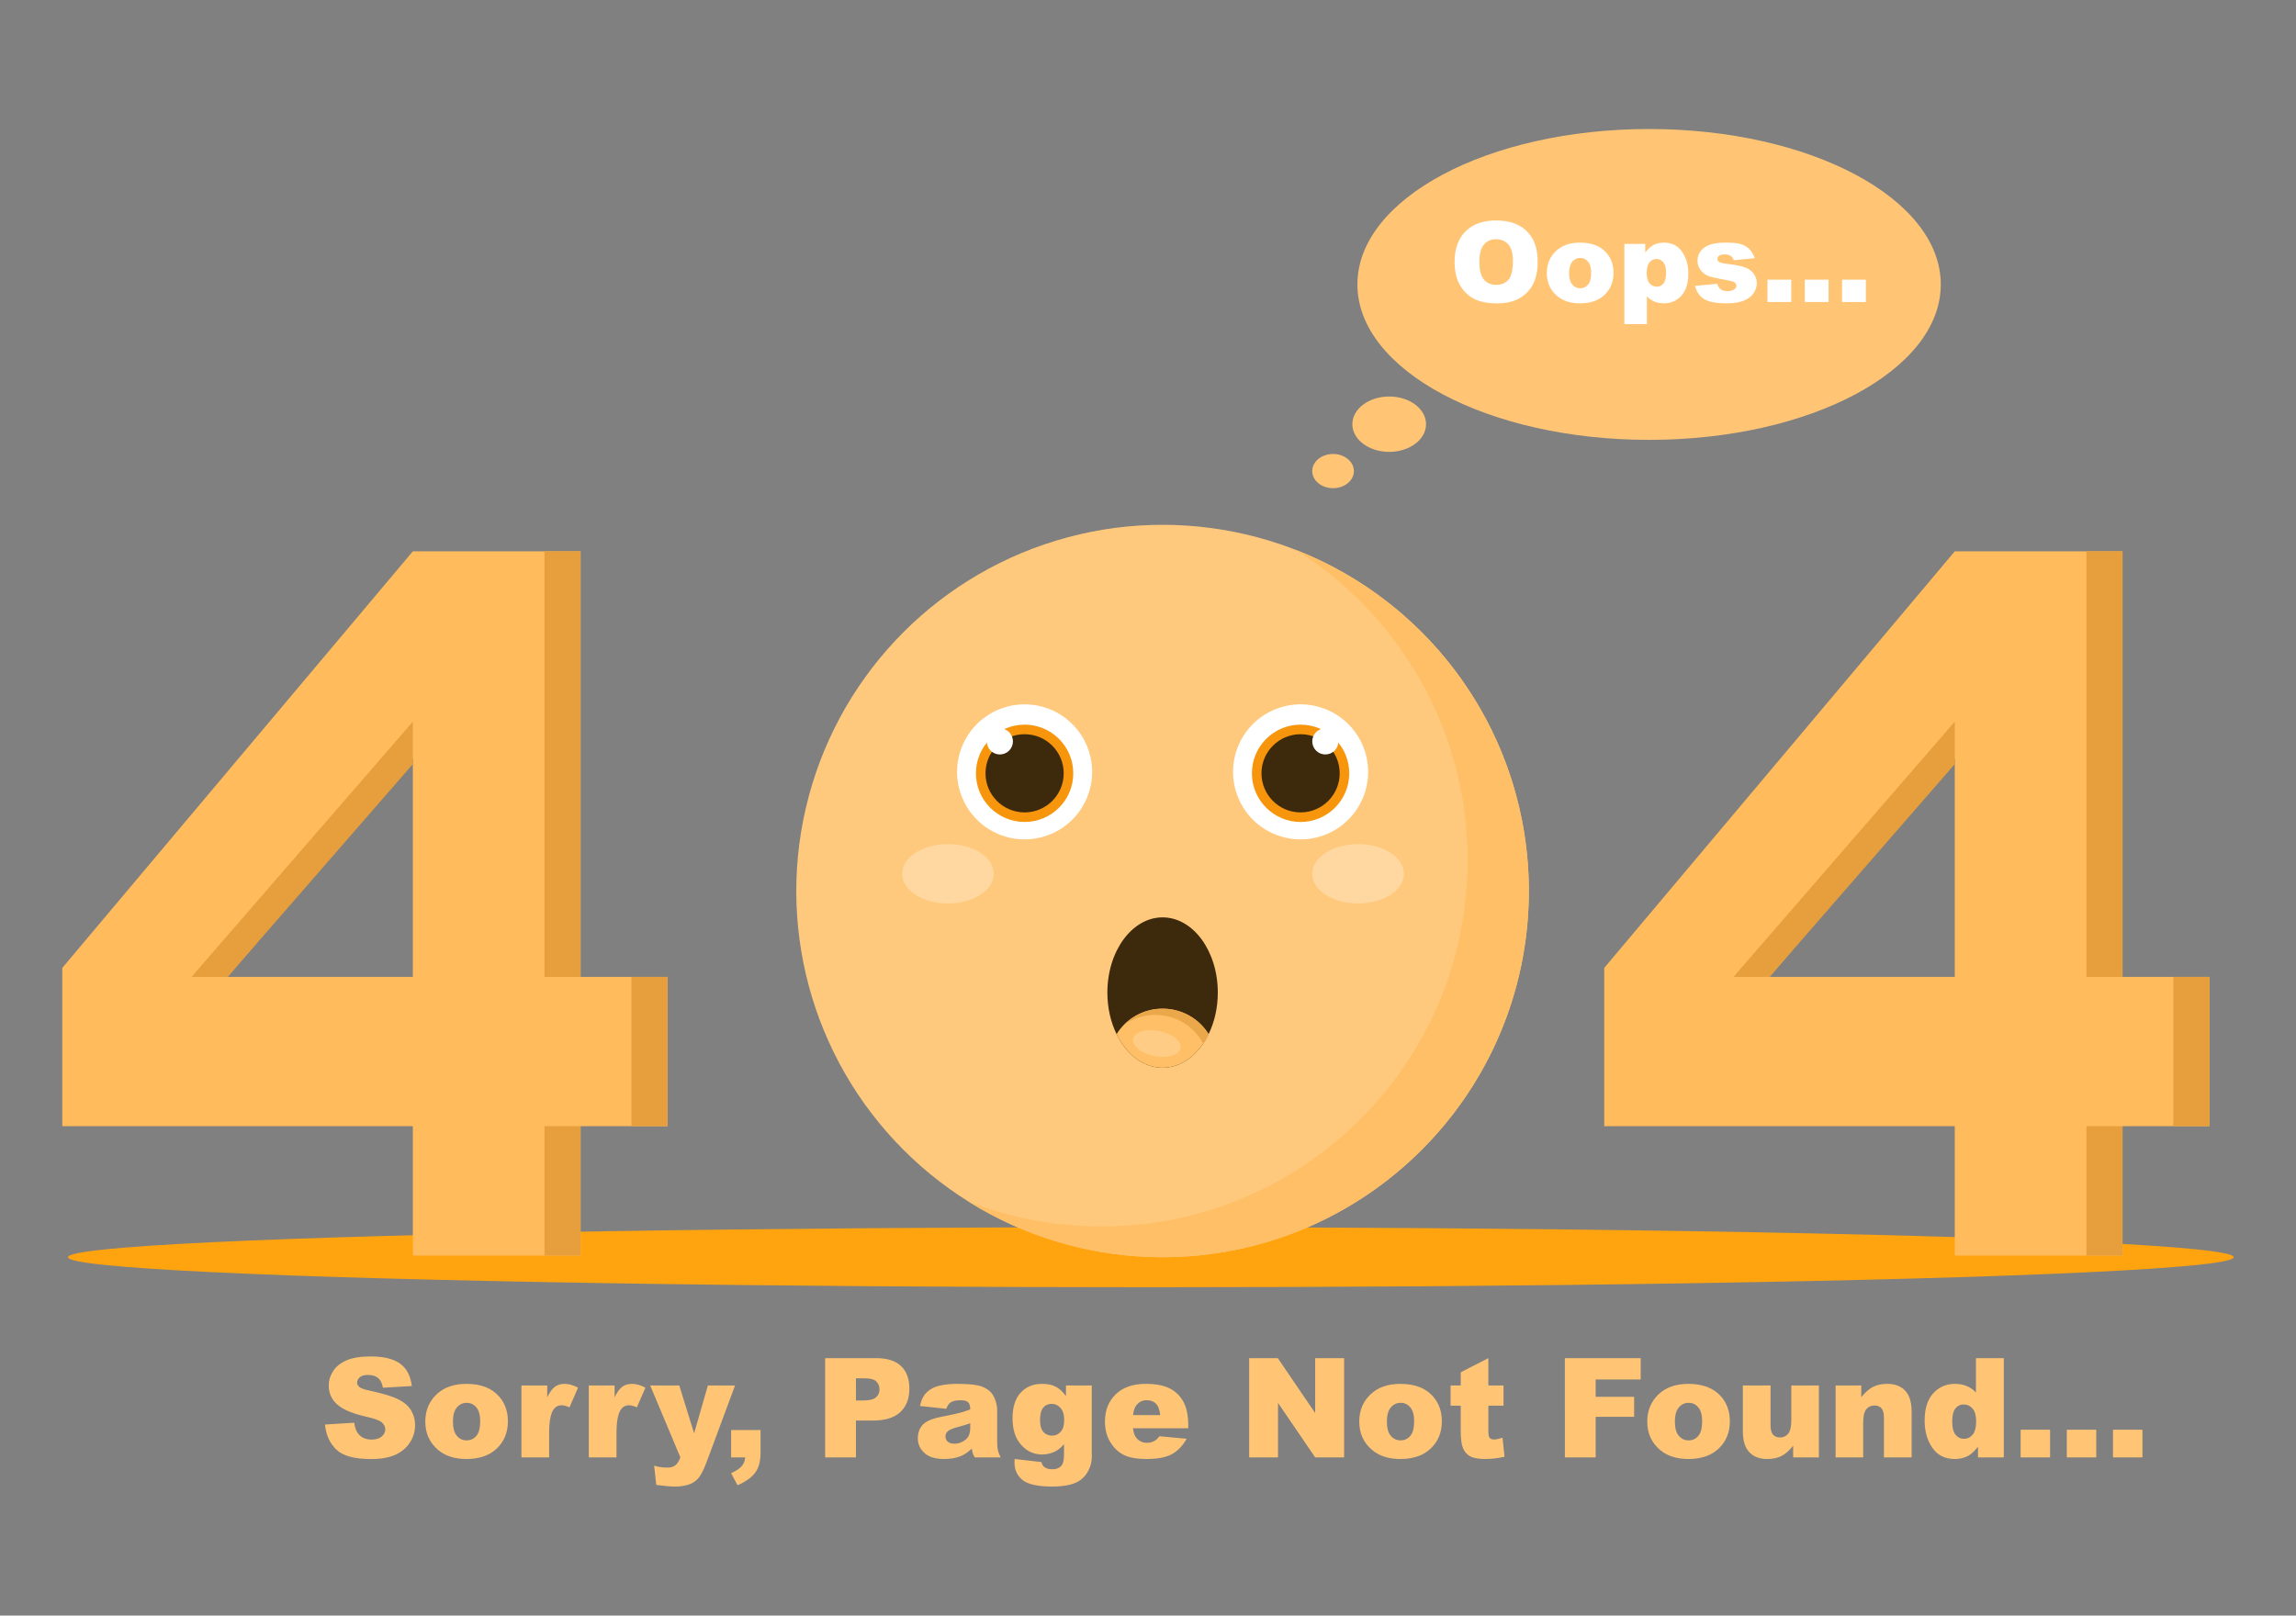<svg xmlns="http://www.w3.org/2000/svg" enable-background="new 0 0 1364 960" viewBox="0 0 1364 960"><rect x="0" y="0" width="1364" height="960" fill="#808080" stroke="none"/><ellipse cx="683.695" cy="747.052" fill="#ffa30f" rx="643.305" ry="17.854" class="colorE2E1F5 svgShape"/><ellipse cx="979.685" cy="169.021" fill="#ffc575" rx="173.285" ry="92.355" class="color7775FF svgShape"/><circle cx="690.667" cy="529.453" r="217.599" fill="#ffc97d" transform="rotate(-45.001 690.664 529.464)" class="colorFFD17D svgShape"/><path fill="#ffbf66" d="M769.615,326.629c61.417,38.465,102.269,106.725,102.269,184.538c0,120.176-97.422,217.599-217.599,217.599  c-27.849,0-54.472-5.24-78.948-14.774c33.438,20.942,72.966,33.061,115.33,33.061c120.177,0,217.599-97.423,217.599-217.599  C908.266,437.126,850.76,358.237,769.615,326.629z" class="colorF5C469 svgShape"/><circle cx="608.691" cy="458.675" r="40.11" fill="#ffffff" transform="rotate(-67.5 608.68 458.664)" class="colorFFF svgShape"/><circle cx="608.692" cy="459.511" r="28.913" fill="#f7960d" class="color2D2970 svgShape"/><circle cx="608.692" cy="459.511" r="23.231" fill="#3d290c" class="color0C1B3D svgShape"/><path fill="#ffffff" d="M586.213,440.542c0-4.292,3.479-7.771,7.772-7.771c4.292,0,7.771,3.479,7.771,7.771  s-3.479,7.772-7.771,7.772C589.692,448.314,586.213,444.834,586.213,440.542z" class="colorFFF svgShape"/><circle cx="772.643" cy="458.675" r="40.11" fill="#ffffff" transform="rotate(-22.5 772.608 458.658)" class="colorFFF svgShape"/><circle cx="772.643" cy="459.511" r="28.913" fill="#f7960d" class="color2D2970 svgShape"/><circle cx="772.643" cy="459.511" r="23.231" fill="#3d290c" class="color0C1B3D svgShape"/><path fill="#ffffff" d="M795.121,440.542c0-4.292-3.479-7.771-7.771-7.771c-4.292,0-7.771,3.479-7.771,7.771  s3.479,7.772,7.771,7.772C791.642,448.314,795.121,444.834,795.121,440.542z" class="colorFFF svgShape"/><path fill="#3d290c" d="M723.468,589.803c0,9.139-2.011,17.632-5.468,24.706c-5.877,12.046-15.922,19.98-27.333,19.98  c-11.411,0-21.456-7.934-27.333-19.98c-3.457-7.074-5.468-15.568-5.468-24.706c0-24.68,14.685-44.686,32.801-44.686  S723.468,565.123,723.468,589.803z" class="color0C1B3D svgShape"/><path fill="#ffbf66" d="M718,614.509c-5.877,12.046-15.922,19.98-27.333,19.98c-11.411,0-21.456-7.934-27.333-19.98  c5.588-9.071,15.74-15.138,27.333-15.138C702.261,599.371,712.413,605.439,718,614.509z" class="colorF69 svgShape"/><path fill="#eba84b" d="M690.993,603.398c10.577,1.544,19.187,8.022,23.772,16.69c1.179-1.741,2.269-3.598,3.235-5.578  c-5.588-9.071-15.74-15.139-27.333-15.139c-9.009,0-17.136,3.675-22.939,9.564C674.205,604.353,682.445,602.148,690.993,603.398z" class="colorEB4B80 svgShape"/><ellipse cx="563.167" cy="519.218" fill="#ffd8a1" rx="27.227" ry="17.623" class="colorFFDEA1 svgShape"/><ellipse cx="806.805" cy="519.218" fill="#ffd8a1" rx="27.227" ry="17.623" class="colorFFDEA1 svgShape"/><path fill="#ffcc85" d="M701.33,622.85c-0.805,4.103-7.763,6.193-15.541,4.667c-7.778-1.525-13.432-6.088-12.627-10.191  c0.805-4.103,7.762-6.193,15.541-4.667C696.481,614.184,702.134,618.747,701.33,622.85z" class="colorFF85AD svgShape"/><path fill="#ffbb5c" d="M1161.291,669.178H953.03v-94.025l208.26-247.555h99.64v252.887h51.644v88.693h-51.644v76.905h-99.64  V669.178z M1161.291,580.485V450.994l-110.042,129.491H1161.291z" class="color715CFF svgShape"/><rect width="21.432" height="88.693" x="1291.142" y="580.485" fill="#e69f3c" class="color523CE6 svgShape"/><rect width="21.432" height="252.887" x="1239.498" y="327.598" fill="#e69f3c" class="color523CE6 svgShape"/><polygon fill="#e69f3c" points="1051.249 580.485 1161.291 454.042 1161.291 428.821 1029.817 580.485" class="color523CE6 svgShape"/><rect width="21.432" height="76.905" x="1239.498" y="669.178" fill="#e69f3c" class="color523CE6 svgShape"/><path fill="#ffbb5c" d="M245.26,669.178H37v-94.025l208.26-247.555h99.64v252.887h51.644v88.693H344.9v76.905h-99.64V669.178z   M245.26,580.485V450.994L135.219,580.485H245.26z" class="color715CFF svgShape"/><rect width="21.432" height="88.693" x="375.112" y="580.485" fill="#e69f3c" class="color523CE6 svgShape"/><rect width="21.432" height="252.887" x="323.468" y="327.598" fill="#e69f3c" class="color523CE6 svgShape"/><polygon fill="#e69f3c" points="135.219 580.485 245.26 454.042 245.26 428.821 113.787 580.485" class="color523CE6 svgShape"/><rect width="21.432" height="76.905" x="323.468" y="669.178" fill="#e69f3c" class="color523CE6 svgShape"/><path fill="#ffffff" d="M864.14 155.675c0-7.777 2.166-13.832 6.498-18.164 4.333-4.332 10.366-6.5 18.099-6.5 7.929 0 14.038 2.129 18.327 6.386 4.289 4.257 6.434 10.22 6.434 17.888 0 5.568-.937 10.133-2.811 13.696-1.874 3.564-4.582 6.337-8.123 8.32-3.542 1.981-7.956 2.973-13.242 2.973-5.372 0-9.819-.855-13.339-2.567-3.521-1.711-6.375-4.42-8.563-8.123C865.233 165.879 864.14 161.243 864.14 155.675zM878.86 155.74c0 4.809.894 8.265 2.681 10.366 1.787 2.101 4.219 3.152 7.295 3.152 3.163 0 5.611-1.029 7.344-3.087 1.733-2.058 2.6-5.751 2.6-11.081 0-4.485-.905-7.761-2.714-9.829-1.809-2.069-4.262-3.104-7.36-3.104-2.969 0-5.351 1.052-7.149 3.153C879.759 147.411 878.86 150.889 878.86 155.74zM918.925 162.304c0-5.263 1.776-9.601 5.329-13.013 3.553-3.412 8.351-5.118 14.395-5.118 6.91 0 12.131 2.004 15.662 6.012 2.838 3.228 4.257 7.203 4.257 11.926 0 5.307-1.76 9.656-5.28 13.046-3.521 3.391-8.389 5.085-14.606 5.085-5.546 0-10.03-1.407-13.453-4.224C921.026 172.53 918.925 167.959 918.925 162.304zM932.183 162.272c0 3.077.622 5.351 1.868 6.824 1.246 1.474 2.811 2.21 4.696 2.21 1.906 0 3.472-.726 4.695-2.178 1.224-1.45 1.836-3.779 1.836-6.986 0-2.99-.618-5.216-1.852-6.679-1.235-1.462-2.762-2.193-4.582-2.193-1.928 0-3.521.743-4.777 2.225C932.811 156.98 932.183 159.239 932.183 162.272zM965.003 192.589v-47.636h12.381v5.102c1.711-2.145 3.282-3.596 4.712-4.354 1.928-1.018 4.062-1.527 6.402-1.527 4.614 0 8.183 1.765 10.707 5.297 2.524 3.531 3.786 7.895 3.786 13.095 0 5.741-1.376 10.122-4.127 13.144-2.751 3.023-6.228 4.533-10.431 4.533-2.037 0-3.894-.346-5.573-1.04-1.679-.693-3.18-1.722-4.5-3.087v16.474H965.003zM978.261 162.304c0 2.73.574 4.755 1.722 6.077 1.147 1.321 2.6 1.983 4.354 1.983 1.537 0 2.827-.633 3.866-1.901 1.04-1.267 1.56-3.417 1.56-6.45 0-2.795-.542-4.847-1.625-6.158-1.083-1.311-2.404-1.966-3.964-1.966-1.69 0-3.098.661-4.224 1.983C978.824 157.192 978.261 159.337 978.261 162.304zM1006.986 169.875l13.128-1.234c.541 1.56 1.3 2.675 2.275 3.347.974.672 2.274 1.007 3.899 1.007 1.776 0 3.152-.379 4.127-1.137.758-.561 1.138-1.264 1.138-2.108 0-.952-.498-1.687-1.495-2.207-.715-.367-2.611-.822-5.686-1.363-4.593-.8-7.783-1.541-9.569-2.223-1.787-.681-3.293-1.834-4.517-3.457-1.224-1.622-1.836-3.472-1.836-5.55 0-2.273.66-4.231 1.982-5.876 1.321-1.644 3.141-2.873 5.459-3.684 2.318-.812 5.427-1.218 9.326-1.218 4.116 0 7.154.314 9.115.943 1.961.629 3.596 1.603 4.907 2.924 1.31 1.322 2.399 3.109 3.265 5.362l-12.543 1.234c-.325-1.104-.867-1.916-1.625-2.437-1.04-.693-2.297-1.039-3.769-1.039-1.494 0-2.583.265-3.266.795-.682.53-1.023 1.173-1.023 1.93 0 .844.433 1.482 1.299 1.914.866.432 2.751.822 5.654 1.168 4.398.497 7.669 1.19 9.814 2.078 2.145.888 3.786 2.153 4.923 3.798 1.137 1.646 1.706 3.452 1.706 5.421 0 1.991-.601 3.928-1.804 5.811-1.202 1.883-3.098 3.382-5.686 4.496-2.589 1.113-6.115 1.671-10.577 1.671-6.304 0-10.794-.898-13.469-2.697C1009.461 175.746 1007.744 173.19 1006.986 169.875zM1050.009 166.204h14.135v13.257h-14.135V166.204zM1072.17 166.204h14.135v13.257h-14.135V166.204zM1094.331 166.204h14.135v13.257h-14.135V166.204z" class="colorFFF svgShape"/><ellipse cx="825.291" cy="252.064" fill="#ffc575" rx="21.886" ry="16.453" class="color7775FF svgShape"/><ellipse cx="791.944" cy="279.925" fill="#ffc575" rx="12.365" ry="10.167" class="color7775FF svgShape"/><path fill="#ffc575" d="M193.096 846.491l17.335-1.085c.375 2.816 1.139 4.961 2.292 6.435 1.877 2.387 4.558 3.581 8.044 3.581 2.601 0 4.605-.61 6.013-1.83 1.408-1.22 2.112-2.635 2.112-4.243 0-1.528-.67-2.896-2.011-4.102-1.341-1.207-4.451-2.346-9.331-3.419-7.991-1.797-13.689-4.184-17.094-7.16-3.433-2.976-5.148-6.769-5.148-11.382 0-3.03.877-5.892 2.634-8.587 1.756-2.695 4.397-4.813 7.924-6.356 3.525-1.541 8.358-2.313 14.499-2.313 7.535 0 13.279 1.402 17.234 4.203 3.955 2.802 6.308 7.26 7.059 13.374l-17.174 1.005c-.457-2.654-1.415-4.586-2.876-5.792-1.461-1.206-3.479-1.809-6.053-1.809-2.119 0-3.714.448-4.786 1.347-1.073.898-1.609 1.991-1.609 3.278 0 .939.443 1.784 1.327 2.533.858.779 2.896 1.503 6.114 2.172 7.963 1.716 13.668 3.453 17.113 5.209 3.445 1.756 5.953 3.935 7.521 6.536 1.569 2.601 2.353 5.511 2.353 8.727 0 3.782-1.046 7.267-3.137 10.458-2.092 3.191-5.015 5.611-8.768 7.26-3.754 1.649-8.486 2.473-14.198 2.473-10.029 0-16.973-1.93-20.835-5.792C195.79 857.351 193.605 852.445 193.096 846.491zM252.662 844.762c0-6.515 2.198-11.885 6.596-16.108 4.397-4.223 10.336-6.335 17.818-6.335 8.553 0 15.015 2.481 19.386 7.441 3.512 3.995 5.269 8.916 5.269 14.761 0 6.57-2.179 11.953-6.536 16.148-4.358 4.198-10.384 6.295-18.079 6.295-6.865 0-12.415-1.743-16.651-5.229C255.262 857.419 252.662 851.76 252.662 844.762zM269.072 844.722c0 3.807.771 6.623 2.313 8.446 1.541 1.823 3.479 2.734 5.812 2.734 2.36 0 4.297-.898 5.812-2.695 1.514-1.795 2.272-4.679 2.272-8.647 0-3.7-.764-6.456-2.292-8.265-1.528-1.809-3.419-2.715-5.671-2.715-2.387 0-4.357.918-5.912 2.755C269.849 838.173 269.072 840.969 269.072 844.722zM309.775 823.285h15.324v6.998c1.474-3.03 2.997-5.115 4.565-6.255 1.568-1.139 3.505-1.709 5.812-1.709 2.413 0 5.054.751 7.923 2.252l-5.068 11.664c-1.93-.804-3.459-1.206-4.585-1.206-2.145 0-3.808.884-4.987 2.654-1.689 2.494-2.534 7.159-2.534 13.997v14.318h-16.45V823.285zM349.794 823.285h15.324v6.998c1.474-3.03 2.997-5.115 4.565-6.255 1.568-1.139 3.505-1.709 5.812-1.709 2.413 0 5.053.751 7.923 2.252l-5.068 11.664c-1.93-.804-3.459-1.206-4.585-1.206-2.145 0-3.808.884-4.987 2.654-1.689 2.494-2.534 7.159-2.534 13.997v14.318h-16.45V823.285zM386.273 823.285h17.273l8.81 28.436 8.182-28.436h16.131l-16.947 45.639c-1.93 5.206-3.9 8.721-5.91 10.545-2.841 2.576-7.17 3.865-12.985 3.865-2.359 0-6.004-.322-10.936-.966l-1.286-11.422c2.357.751 4.983 1.126 7.876 1.126 1.929 0 3.489-.443 4.681-1.328 1.192-.887 2.203-2.471 3.034-4.752L386.273 823.285zM434.337 849.75h17.496v13.474c0 4.96-1.033 8.875-3.097 11.744-2.064 2.869-5.59 5.403-10.578 7.602l-3.821-7.159c3.111-1.448 5.249-2.89 6.415-4.324 1.166-1.434 1.816-3.131 1.951-5.088h-8.366V849.75zM490.203 807.036h30.286c6.596 0 11.536 1.568 14.821 4.705 3.284 3.137 4.927 7.601 4.927 13.393 0 5.952-1.79 10.604-5.37 13.956-3.58 3.353-9.044 5.027-16.39 5.027h-9.974v21.88h-18.301V807.036zM508.503 832.173h4.464c3.513 0 5.979-.609 7.401-1.829 1.421-1.22 2.131-2.782 2.131-4.686 0-1.85-.617-3.419-1.85-4.707-1.233-1.286-3.553-1.93-6.958-1.93h-5.188V832.173zM562.197 837.12l-15.646-1.649c.589-2.734 1.441-4.887 2.554-6.454 1.113-1.569 2.715-2.93 4.806-4.083 1.502-.831 3.566-1.475 6.194-1.93 2.628-.457 5.47-.685 8.526-.685 4.907 0 8.848.275 11.825.825 2.977.55 5.456 1.695 7.441 3.439 1.394 1.206 2.494 2.916 3.298 5.127.804 2.213 1.206 4.324 1.206 6.335v18.864c0 2.012.127 3.586.382 4.726.255 1.14.811 2.594 1.669 4.364H579.09c-.617-1.099-1.019-1.937-1.207-2.514-.188-.577-.375-1.482-.563-2.715-2.145 2.065-4.277 3.539-6.395 4.424-2.896 1.179-6.262 1.77-10.095 1.77-5.095 0-8.963-1.179-11.604-3.54-2.641-2.359-3.962-5.269-3.962-8.728 0-3.245.951-5.913 2.856-8.005 1.904-2.091 5.416-3.646 10.538-4.665 6.14-1.233 10.122-2.098 11.945-2.595 1.823-.495 3.754-1.146 5.792-1.95 0-2.012-.416-3.419-1.246-4.223-.832-.804-2.293-1.206-4.384-1.206-2.682 0-4.693.429-6.033 1.286C563.685 834.01 562.841 835.27 562.197 837.12zM576.395 845.728c-2.252.804-4.599 1.515-7.038 2.131-3.325.885-5.429 1.757-6.314 2.615-.912.884-1.368 1.89-1.368 3.016 0 1.288.449 2.341 1.348 3.158.898.818 2.219 1.227 3.962 1.227 1.823 0 3.519-.443 5.088-1.327 1.569-.886 2.681-1.964 3.338-3.238.657-1.274.986-2.93.986-4.968V845.728zM633.267 823.285h15.324v40.341l.04 1.891c0 2.681-.57 5.234-1.709 7.662-1.14 2.427-2.654 4.39-4.545 5.892-1.891 1.502-4.291 2.587-7.199 3.258-2.91.67-6.241 1.006-9.995 1.006-8.581 0-14.473-1.288-17.677-3.862-3.205-2.574-4.807-6.02-4.807-10.336 0-.537.027-1.261.081-2.172l15.887 1.81c.402 1.475 1.019 2.494 1.85 3.056 1.207.831 2.721 1.247 4.545 1.247 2.359 0 4.123-.63 5.289-1.89 1.167-1.261 1.75-3.46 1.75-6.596v-6.475c-1.608 1.904-3.217 3.284-4.826 4.142-2.521 1.341-5.242 2.012-8.165 2.012-5.711 0-10.324-2.494-13.836-7.482-2.493-3.539-3.74-8.217-3.74-14.036 0-6.65 1.609-11.718 4.826-15.204 3.218-3.485 7.427-5.228 12.629-5.228 3.324 0 6.066.564 8.225 1.69 2.158 1.126 4.176 2.99 6.054 5.59V823.285zM617.862 843.998c0 3.083.657 5.369 1.971 6.858 1.313 1.487 3.042 2.231 5.188 2.231 2.037 0 3.747-.77 5.128-2.313 1.381-1.541 2.072-3.868 2.072-6.977 0-3.111-.724-5.491-2.172-7.14-1.448-1.649-3.217-2.473-5.309-2.473-2.091 0-3.761.758-5.008 2.272C618.486 837.972 617.862 840.485 617.862 843.998zM705.905 848.704h-32.82c.295 2.628 1.006 4.585 2.132 5.872 1.582 1.85 3.646 2.775 6.194 2.775 1.608 0 3.137-.402 4.585-1.206.884-.509 1.836-1.409 2.855-2.695l16.128 1.487c-2.467 4.291-5.443 7.368-8.929 9.231-3.486 1.864-8.487 2.796-15.002 2.796-5.658 0-10.109-.798-13.353-2.394-3.245-1.594-5.933-4.129-8.064-7.601-2.132-3.472-3.198-7.554-3.198-12.246 0-6.678 2.138-12.08 6.415-16.209 4.277-4.129 10.182-6.194 17.717-6.194 6.113 0 10.94.925 14.479 2.775 3.539 1.85 6.234 4.532 8.084 8.044 1.85 3.513 2.775 8.085 2.775 13.715V848.704zM689.253 840.861c-.321-3.163-1.173-5.43-2.554-6.797-1.381-1.368-3.198-2.051-5.45-2.051-2.601 0-4.679 1.033-6.234 3.097-.992 1.286-1.623 3.204-1.89 5.751H689.253zM742.103 807.036h17.013l22.202 32.621v-32.621h17.174v58.963h-17.174l-22.081-32.374v32.374h-17.134V807.036zM807.501 844.762c0-6.515 2.198-11.885 6.596-16.108 4.397-4.223 10.337-6.335 17.818-6.335 8.553 0 15.015 2.481 19.386 7.441 3.512 3.995 5.269 8.916 5.269 14.761 0 6.57-2.179 11.953-6.536 16.148-4.358 4.198-10.384 6.295-18.079 6.295-6.865 0-12.415-1.743-16.651-5.229C810.102 857.419 807.501 851.76 807.501 844.762zM823.911 844.722c0 3.807.771 6.623 2.313 8.446 1.542 1.823 3.479 2.734 5.812 2.734 2.36 0 4.297-.898 5.812-2.695 1.514-1.795 2.272-4.679 2.272-8.647 0-3.7-.764-6.456-2.292-8.265-1.528-1.809-3.419-2.715-5.671-2.715-2.387 0-4.357.918-5.912 2.755C824.689 838.173 823.911 840.969 823.911 844.722zM884.201 807.036v16.249h9.009v11.985h-9.009v15.133c0 1.82.174 3.024.523 3.613.536.91 1.475 1.364 2.816 1.364 1.206 0 2.895-.348 5.067-1.044l1.207 11.3c-4.049.884-7.83 1.327-11.342 1.327-4.076 0-7.079-.523-9.009-1.568-1.931-1.044-3.358-2.63-4.284-4.759-.925-2.129-1.388-5.577-1.388-10.344V835.27h-6.033v-11.985h6.033v-7.843L884.201 807.036zM929.65 807.036h45.047v12.669h-26.746v10.296h22.845v11.905h-22.845v24.092h-18.3V807.036zM978.598 844.762c0-6.515 2.198-11.885 6.596-16.108 4.397-4.223 10.336-6.335 17.818-6.335 8.553 0 15.015 2.481 19.386 7.441 3.513 3.995 5.269 8.916 5.269 14.761 0 6.57-2.179 11.953-6.536 16.148-4.358 4.198-10.384 6.295-18.079 6.295-6.865 0-12.415-1.743-16.652-5.229C981.198 857.419 978.598 851.76 978.598 844.762zM995.008 844.722c0 3.807.771 6.623 2.313 8.446 1.542 1.823 3.479 2.734 5.812 2.734 2.36 0 4.297-.898 5.812-2.695 1.514-1.795 2.272-4.679 2.272-8.647 0-3.7-.764-6.456-2.292-8.265-1.528-1.809-3.419-2.715-5.671-2.715-2.387 0-4.357.918-5.912 2.755C995.785 838.173 995.008 840.969 995.008 844.722zM1080.557 865.998h-15.284v-6.918c-2.279 2.843-4.579 4.867-6.898 6.073-2.32 1.206-5.168 1.811-8.547 1.811-4.505 0-8.038-1.348-10.598-4.043-2.561-2.694-3.841-6.844-3.841-12.447v-27.189h16.45v23.489c0 2.681.496 4.585 1.488 5.711.991 1.126 2.386 1.69 4.182 1.69 1.957 0 3.56-.751 4.807-2.252s1.87-4.196 1.87-8.085v-20.552h16.37V865.998zM1090.491 823.285h15.243v6.958c2.279-2.841 4.585-4.873 6.918-6.093 2.333-1.22 5.175-1.83 8.527-1.83 4.531 0 8.078 1.348 10.638 4.042 2.56 2.695 3.841 6.858 3.841 12.489v27.148h-16.45V842.51c0-2.681-.496-4.578-1.488-5.691-.992-1.112-2.387-1.669-4.183-1.669-1.984 0-3.593.751-4.826 2.252-1.234 1.502-1.85 4.196-1.85 8.084v20.513h-16.37V823.285zM1190.399 807.036v58.963h-15.324v-6.315c-2.145 2.682-4.102 4.492-5.872 5.431-2.36 1.233-4.987 1.85-7.883 1.85-5.819 0-10.263-2.213-13.333-6.637-3.07-4.424-4.605-9.8-4.605-16.128 0-7.08 1.696-12.495 5.088-16.25 3.392-3.754 7.702-5.63 12.931-5.63 2.547 0 4.859.43 6.938 1.288 2.078.858 3.922 2.145 5.531 3.86v-20.431H1190.399zM1173.989 844.521c0-3.351-.711-5.852-2.131-7.501-1.422-1.649-3.218-2.474-5.39-2.474-1.904 0-3.499.791-4.786 2.373-1.287 1.583-1.93 4.237-1.93 7.964 0 3.486.664 6.04 1.991 7.662 1.327 1.622 2.969 2.433 4.927 2.433 2.092 0 3.834-.818 5.229-2.453C1173.291 850.89 1173.989 848.222 1173.989 844.521zM1200.413 849.588h17.496v16.41h-17.496V849.588zM1227.844 849.588h17.496v16.41h-17.496V849.588zM1255.274 849.588h17.496v16.41h-17.496V849.588z" class="color7775FF svgShape"/></svg>